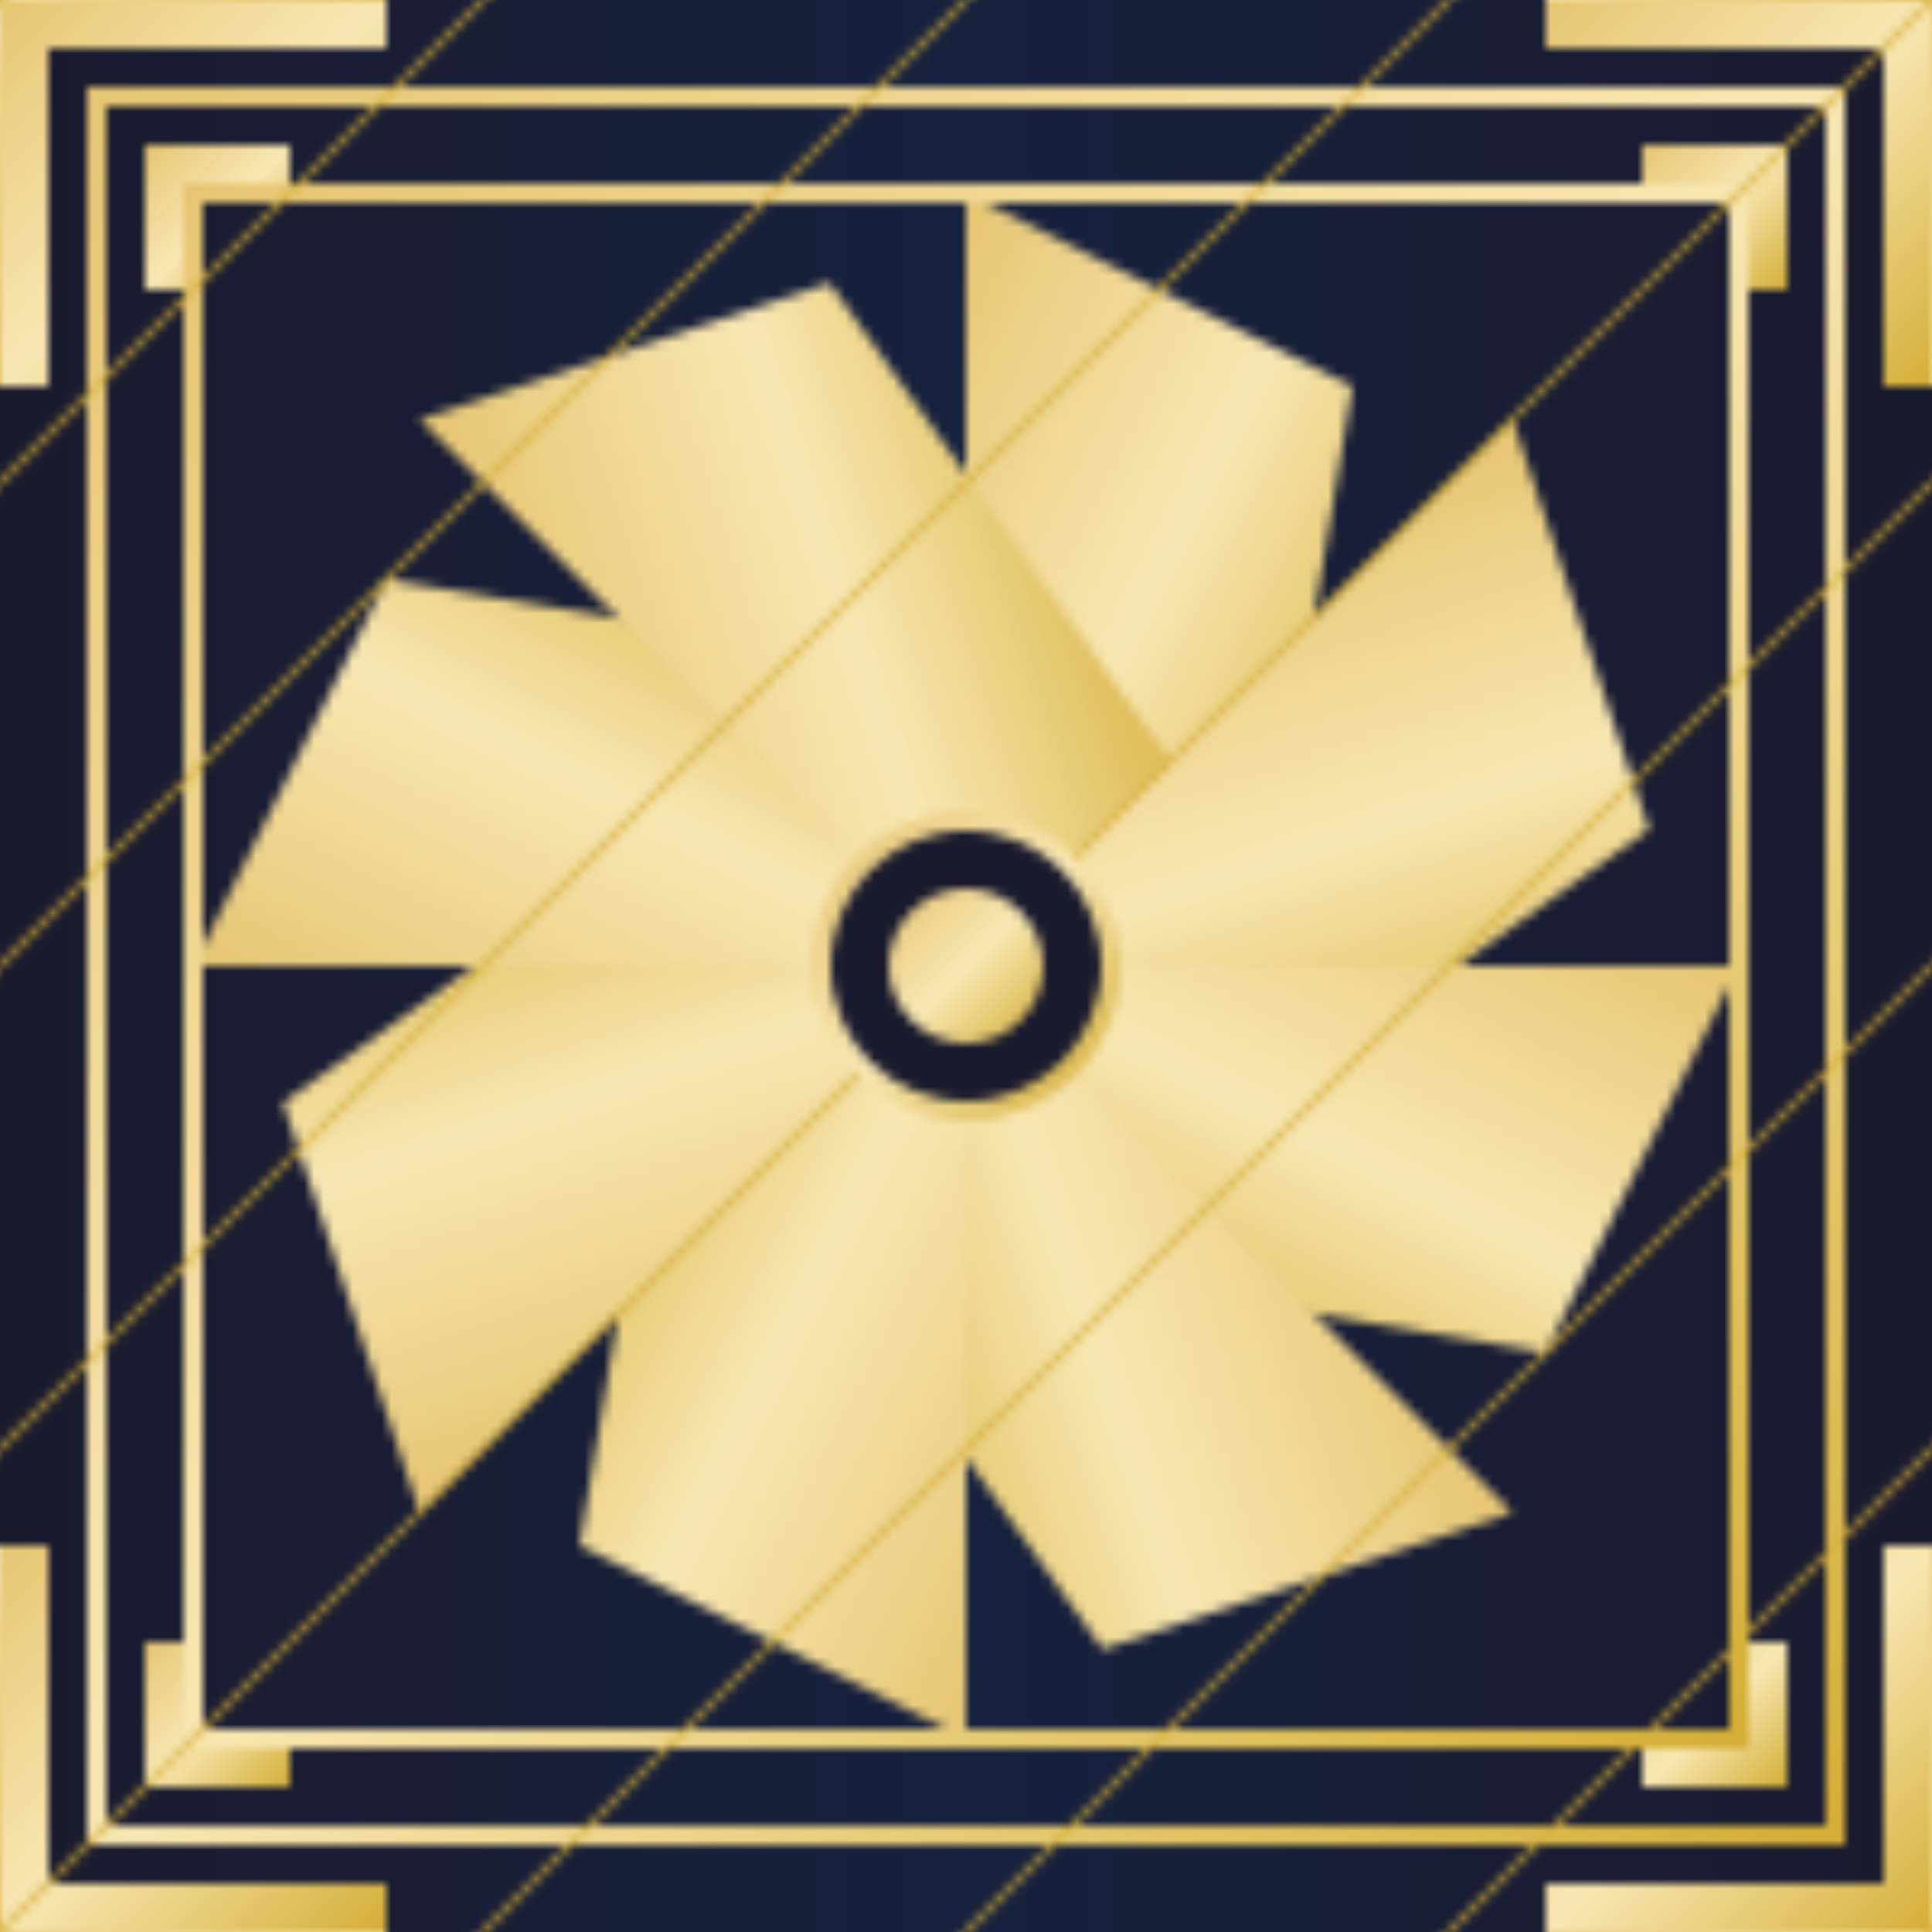 <svg xmlns="http://www.w3.org/2000/svg" viewBox="0 0 200 200" width="200" height="200">
    <!-- Pattern Definition -->
    <defs>
        <pattern id="artDecoPattern" patternUnits="userSpaceOnUse" width="200" height="200">
            <!-- Gradient definitions for sophisticated coloring -->
            <linearGradient id="goldGradient" x1="0%" y1="0%" x2="100%" y2="100%">
                <stop offset="0%" stop-color="#e6c673" />
                <stop offset="50%" stop-color="#f9e7b3" />
                <stop offset="100%" stop-color="#d4af37" />
            </linearGradient>

            <linearGradient id="darkGradient" x1="0%" y1="0%" x2="100%" y2="0%">
                <stop offset="0%" stop-color="#1a1a2e" />
                <stop offset="50%" stop-color="#16213e" />
                <stop offset="100%" stop-color="#1a1a2e" />
            </linearGradient>

            <!-- Background -->
            <rect width="200" height="200" fill="url(#darkGradient)" />

            <!-- Art Deco Geometric Elements -->
            <!-- Central Sunburst Pattern -->
            <g transform="translate(100,100)">
                <path d="M0,0 L30,0 L40,-60 L0,-80 Z" fill="url(#goldGradient)" transform="rotate(0)" />
                <path d="M0,0 L30,0 L40,-60 L0,-80 Z" fill="url(#goldGradient)" transform="rotate(45)" />
                <path d="M0,0 L30,0 L40,-60 L0,-80 Z" fill="url(#goldGradient)" transform="rotate(90)" />
                <path d="M0,0 L30,0 L40,-60 L0,-80 Z" fill="url(#goldGradient)" transform="rotate(135)" />
                <path d="M0,0 L30,0 L40,-60 L0,-80 Z" fill="url(#goldGradient)" transform="rotate(180)" />
                <path d="M0,0 L30,0 L40,-60 L0,-80 Z" fill="url(#goldGradient)" transform="rotate(225)" />
                <path d="M0,0 L30,0 L40,-60 L0,-80 Z" fill="url(#goldGradient)" transform="rotate(270)" />
                <path d="M0,0 L30,0 L40,-60 L0,-80 Z" fill="url(#goldGradient)" transform="rotate(315)" />
            </g>

            <!-- Corner Decorative Elements -->
            <g>
                <!-- Top Left -->
                <path d="M0,0 L40,0 L40,5 L5,5 L5,40 L0,40 Z" fill="url(#goldGradient)" />
                <path d="M15,15 L30,15 L30,20 L20,20 L20,30 L15,30 Z" fill="url(#goldGradient)" />

                <!-- Top Right -->
                <path d="M160,0 L200,0 L200,40 L195,40 L195,5 L160,5 Z" fill="url(#goldGradient)" />
                <path d="M170,15 L185,15 L185,30 L180,30 L180,20 L170,20 Z" fill="url(#goldGradient)" />

                <!-- Bottom Left -->
                <path d="M0,160 L5,160 L5,195 L40,195 L40,200 L0,200 Z" fill="url(#goldGradient)" />
                <path d="M15,170 L20,170 L20,180 L30,180 L30,185 L15,185 Z" fill="url(#goldGradient)" />

                <!-- Bottom Right -->
                <path d="M195,160 L200,160 L200,200 L160,200 L160,195 L195,195 Z" fill="url(#goldGradient)" />
                <path d="M180,170 L185,170 L185,185 L170,185 L170,180 L180,180 Z" fill="url(#goldGradient)" />
            </g>

            <!-- Decorative Border Elements -->
            <g stroke="url(#goldGradient)" stroke-width="2" fill="none">
                <rect x="10" y="10" width="180" height="180" rx="0" />
                <rect x="20" y="20" width="160" height="160" rx="0" />
            </g>

            <!-- Fine Detail Work - Accent Lines -->
            <g stroke="#d4af37" stroke-width="0.5" fill="none">
                <line x1="0" y1="50" x2="50" y2="0" />
                <line x1="0" y1="100" x2="100" y2="0" />
                <line x1="0" y1="150" x2="150" y2="0" />
                <line x1="0" y1="200" x2="200" y2="0" />
                <line x1="50" y1="200" x2="200" y2="50" />
                <line x1="100" y1="200" x2="200" y2="100" />
                <line x1="150" y1="200" x2="200" y2="150" />
            </g>

            <!-- Center Circular Element -->
            <circle cx="100" cy="100" r="15" fill="#1a1a2e" stroke="url(#goldGradient)" stroke-width="2" />
            <circle cx="100" cy="100" r="8" fill="url(#goldGradient)" />
        </pattern>
    </defs>

    <!-- Apply the pattern to a rectangle that fills the SVG -->
    <rect width="100%" height="100%" fill="url(#artDecoPattern)" />
</svg>